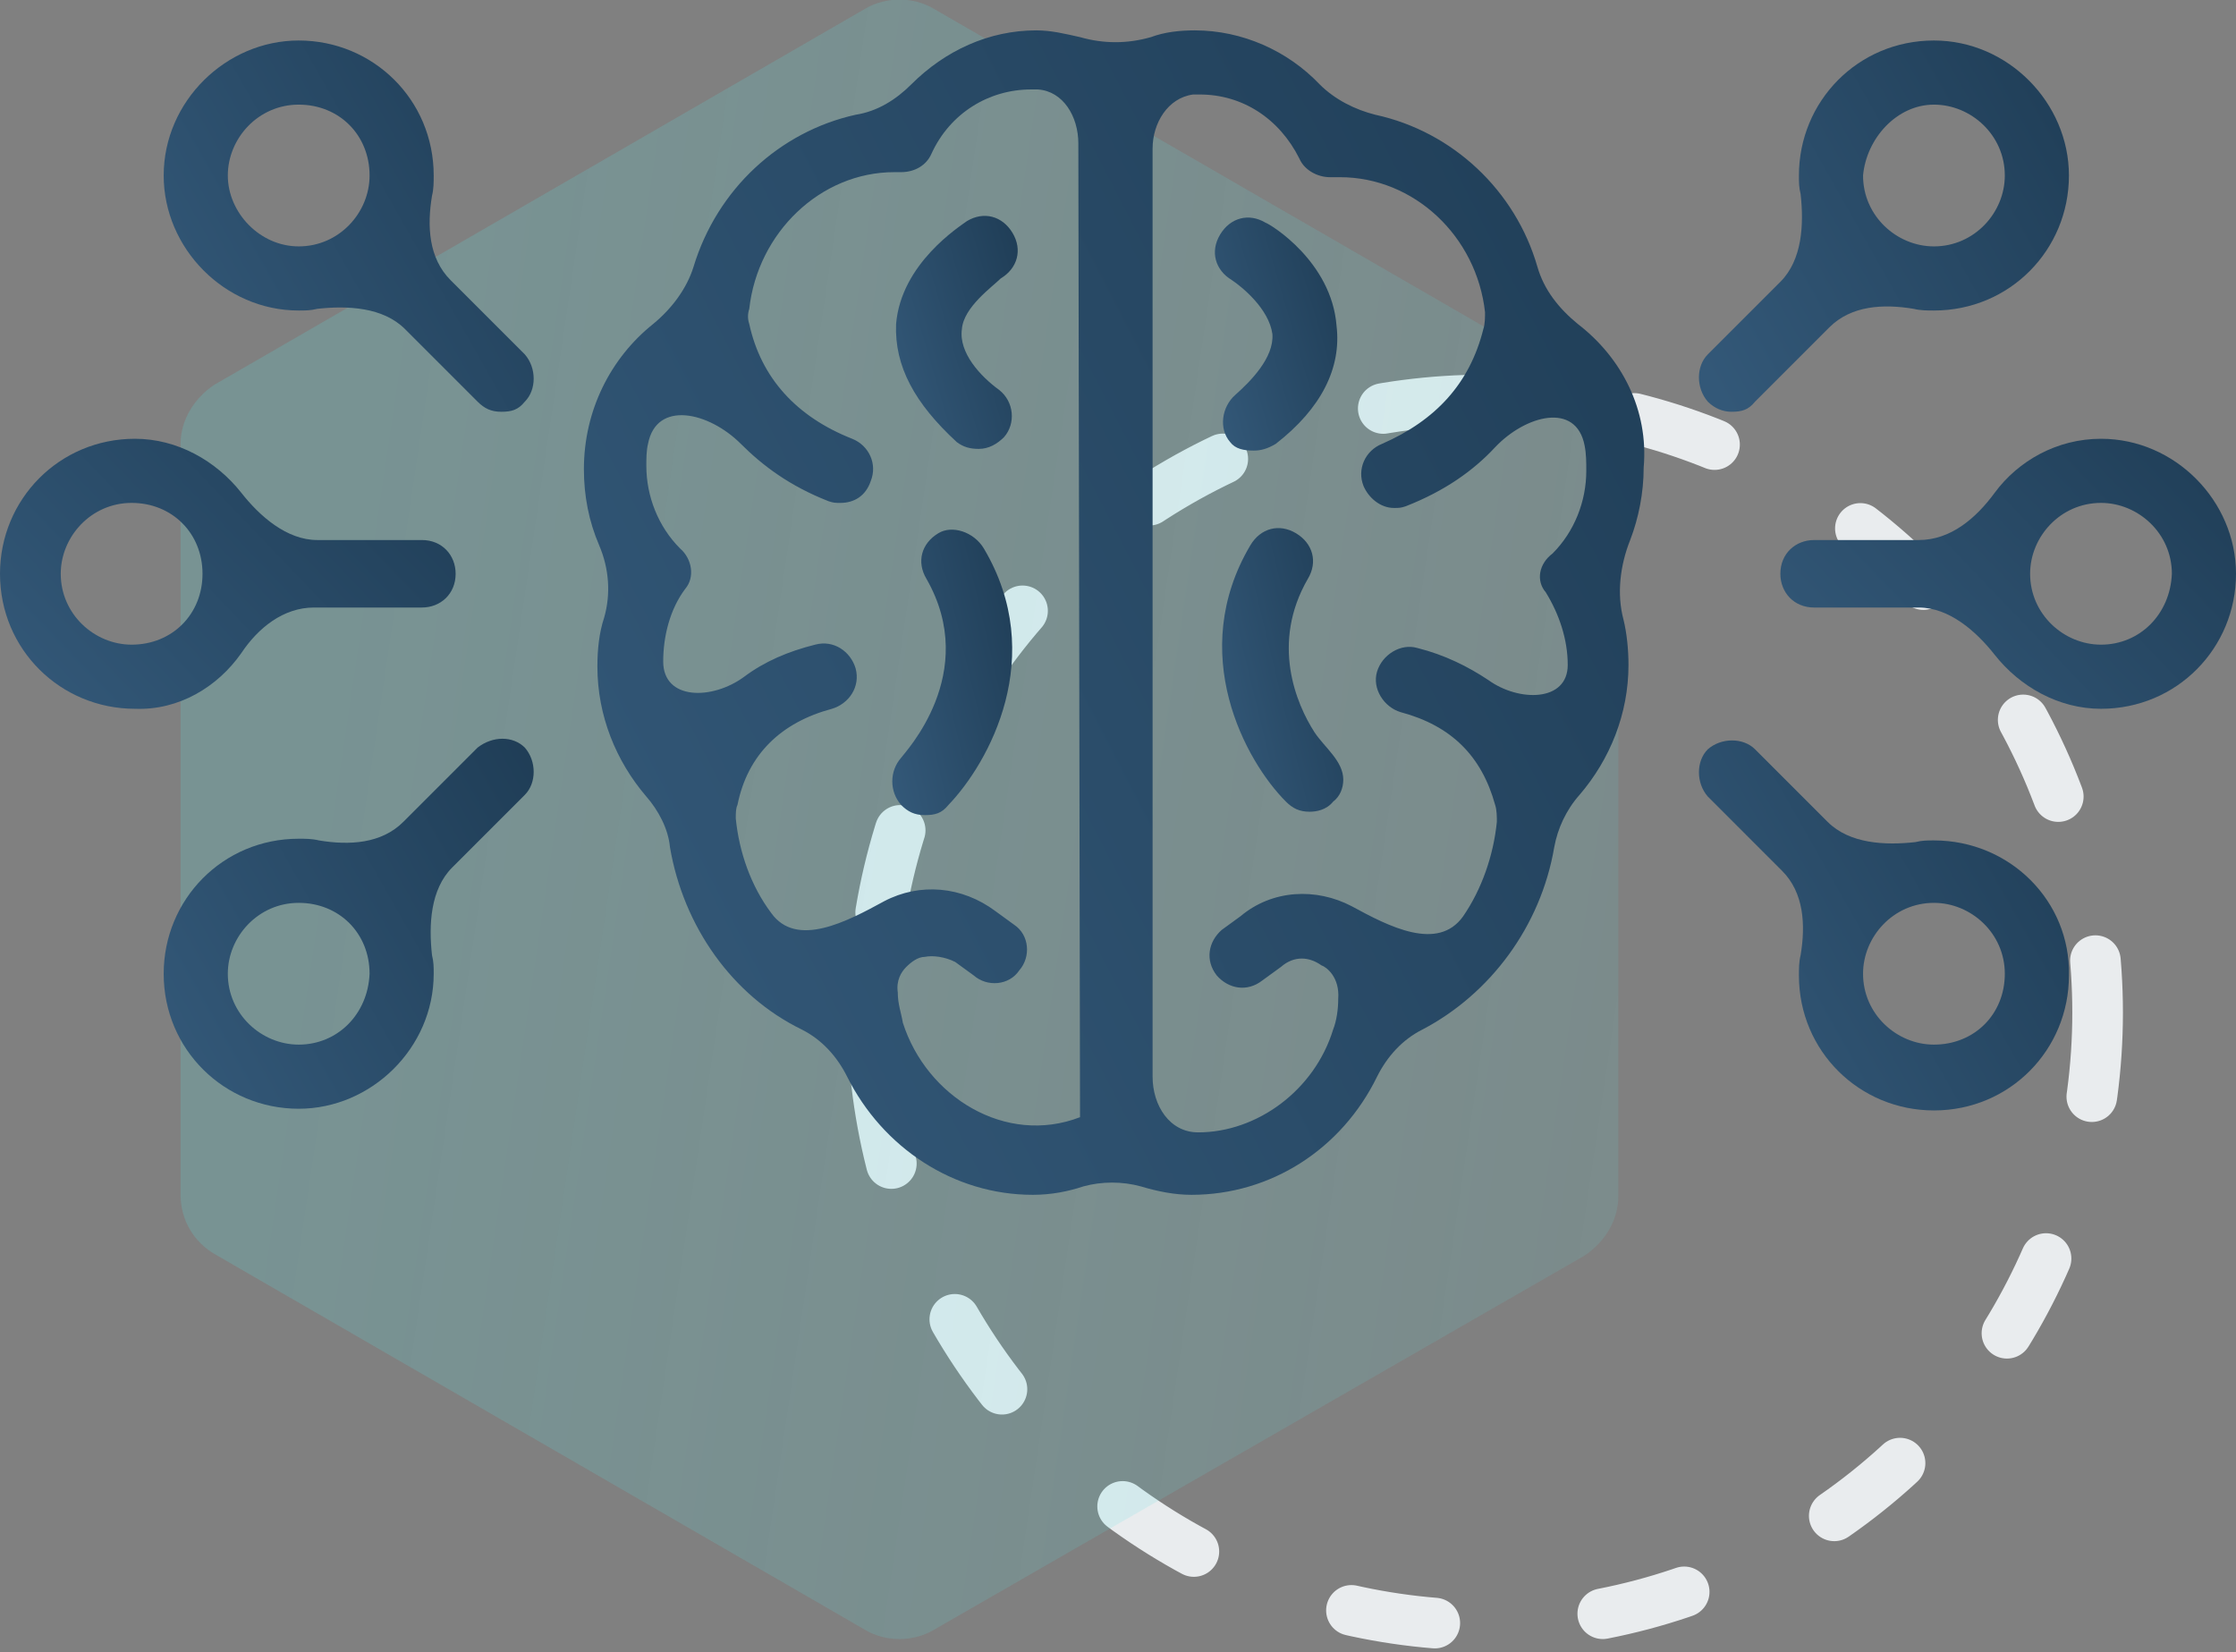 <svg viewBox="0 0 132.5 97.9" xmlns="http://www.w3.org/2000/svg" xmlns:xlink="http://www.w3.org/1999/xlink"><rect x="0" y="0" width="132.5" height="97.9" fill="#808080" stroke="none"/><linearGradient id="a" gradientTransform="matrix(1 0 0 -1 0 100.698)" gradientUnits="userSpaceOnUse" x1="188.659" x2="18.332" y1="31.997" y2="57.305"><stop offset="0" stop-color="#5cdbdd" stop-opacity=".03"/><stop offset="1" stop-color="#5cdbdd" stop-opacity=".21"/></linearGradient><linearGradient id="b"><stop offset="0" stop-color="#1f3d56"/><stop offset="1" stop-color="#335878"/></linearGradient><linearGradient id="c" gradientTransform="matrix(1 0 0 -1 0 100.698)" gradientUnits="userSpaceOnUse" x1="61.548" x2="51.587" xlink:href="#b" y1="62.304" y2="59.936"/><linearGradient id="d" gradientTransform="matrix(1 0 0 -1 0 100.698)" gradientUnits="userSpaceOnUse" x1="62.013" x2="52.232" xlink:href="#b" y1="81.983" y2="79.122"/><linearGradient id="e" gradientTransform="matrix(1 0 0 -1 0 100.698)" gradientUnits="userSpaceOnUse" x1="105.084" x2="31.278" xlink:href="#b" y1="84.299" y2="46.184"/><linearGradient id="f" gradientTransform="matrix(1 0 0 -1 0 100.698)" gradientUnits="userSpaceOnUse" x1="81.401" x2="71.316" xlink:href="#b" y1="62.124" y2="59.676"/><linearGradient id="g" gradientTransform="matrix(1 0 0 -1 0 100.698)" gradientUnits="userSpaceOnUse" x1="80.658" x2="70.845" xlink:href="#b" y1="82.799" y2="79.917"/><linearGradient id="h" gradientTransform="matrix(1 0 0 -1 0 100.698)" gradientUnits="userSpaceOnUse" x1="130.633" x2="109.762" xlink:href="#b" y1="76.59" y2="56.56"/><linearGradient id="i" gradientTransform="matrix(1 0 0 -1 0 100.698)" gradientUnits="userSpaceOnUse" x1="124.053" x2="99.39" xlink:href="#b" y1="95.638" y2="81.68"/><linearGradient id="j" gradientTransform="matrix(1 0 0 -1 0 100.698)" gradientUnits="userSpaceOnUse" x1="124.064" x2="99.418" xlink:href="#b" y1="54.273" y2="40.299"/><linearGradient id="k" gradientTransform="matrix(1 0 0 -1 0 100.698)" gradientUnits="userSpaceOnUse" x1="23.829" x2="2.951" xlink:href="#b" y1="77.908" y2="57.879"/><linearGradient id="l" gradientTransform="matrix(1 0 0 -1 0 100.698)" gradientUnits="userSpaceOnUse" x1="34.235" x2="9.591" xlink:href="#b" y1="52.345" y2="38.376"/><linearGradient id="m" gradientTransform="matrix(1 0 0 -1 0 100.698)" gradientUnits="userSpaceOnUse" x1="34.252" x2="9.589" xlink:href="#b" y1="93.666" y2="79.708"/><circle cx="88" cy="60" r="36.3" style="fill:none;stroke:#e9ecee;stroke-width:3;stroke-linecap:round;stroke-linejoin:round;stroke-dasharray:5 10"/><path d="m51.3.5c1.2-.7 2.8-.7 4 0l38.6 22.3c1.2.7 2 2 2 3.5v44.6c0 1.4-.8 2.7-2 3.5l-38.6 22.2c-1.2.7-2.8.7-4 0l-38.6-22.3c-1.2-.7-2-2-2-3.5v-44.5c0-1.4.8-2.7 2-3.5z" fill="url(#a)"/><path d="m55.6 31.6c-1 .6-1.3 1.7-.7 2.7 3.2 5.6-1.3 10.3-1.5 10.6-.7.8-.7 2 0 2.8.4.4.8.6 1.4.6s1-.1 1.4-.6c2.4-2.5 5.9-8.8 2.1-15.2-.6-1-1.9-1.4-2.7-.9z" fill="url(#c)"/><path d="m59.3 16.5c1-.6 1.3-1.7.7-2.7s-1.7-1.3-2.7-.7c-.4.3-3.9 2.5-4.2 6.1-.1 2.5 1.1 4.7 3.6 7 .4.3.8.4 1.3.4.6 0 1.1-.3 1.5-.7.7-.8.6-2.1-.3-2.8-1.1-.8-2.4-2.2-2.2-3.6.1-1.3 1.8-2.5 2.3-3z" fill="url(#d)"/><path d="m93.5 19.2c-1.1-.9-2-2-2.4-3.4-1.3-4.5-5-8-9.6-9-1.2-.3-2.4-.9-3.3-1.8-1.9-2-4.6-3.2-7.4-3.2-.9 0-1.8.1-2.6.4-1.4.4-2.8.4-4.2 0-.9-.2-1.7-.4-2.6-.4-2.8 0-5.4 1.2-7.4 3.2-.9.9-2 1.6-3.3 1.8-4.5 1-8.2 4.4-9.6 9-.4 1.3-1.3 2.5-2.4 3.4-2.5 2-4.1 5.1-4.1 8.6 0 1.6.3 3.1.9 4.5s.7 2.9.3 4.3c-.3.9-.4 1.9-.4 2.9 0 2.9 1.1 5.6 2.9 7.7.7.8 1.3 1.9 1.4 3 .8 4.7 3.7 8.8 7.8 10.8 1.2.6 2.1 1.6 2.7 2.8 2.1 4.2 6.3 7 11 7 1.1 0 2.1-.2 3-.5 1.1-.3 2.3-.3 3.4 0 1 .3 2 .5 3 .5 4.7 0 8.9-2.7 11-7 .6-1.2 1.5-2.2 2.7-2.8 4-2.1 7-6.1 7.8-10.8.2-1.1.7-2.2 1.5-3.1 1.8-2.1 2.9-4.8 2.9-7.7 0-.9-.1-1.9-.3-2.7-.4-1.5-.2-3.2.4-4.7.5-1.3.8-2.8.8-4.3.3-3.4-1.3-6.5-3.9-8.5zm-29.5 47s0 .1 0 0c-4.4 1.7-9.1-1.2-10.5-5.6-.1-.6-.3-1.1-.3-1.8-.1-.7.2-1.2.5-1.5s.7-.6 1.1-.6c.5-.1 1.2 0 1.8.3l1.1.8c.8.7 2.1.6 2.7-.3.7-.8.6-2.1-.3-2.7l-1.1-.8c-2-1.5-4.5-1.7-6.6-.6-2.2 1.2-5.2 2.8-6.7.7-1.2-1.6-1.9-3.6-2.1-5.6 0-.3 0-.6.1-.8.6-3 2.6-4.9 5.6-5.7 1-.3 1.7-1.3 1.4-2.4-.3-1-1.3-1.7-2.4-1.4-1.6.4-3 1-4.2 1.9-1.9 1.4-4.8 1.4-4.8-.9 0-1.5.4-3.1 1.3-4.3.6-.7.4-1.8-.3-2.4-1.3-1.3-2-3.1-2-4.9 0-.4 0-.9.1-1.3.5-2.6 3.6-1.9 5.5 0 1.3 1.3 2.9 2.5 5.2 3.4.3.1.4.1.7.1.8 0 1.5-.4 1.8-1.3.4-1-.1-2.1-1.1-2.5-3.3-1.3-5.4-3.6-6.1-6.8-.1-.3-.1-.6 0-.9.5-4.5 4.2-8.1 8.6-8.1h.4c.8 0 1.5-.4 1.8-1.1 1.1-2.4 3.4-3.8 5.9-3.8h.4c1.5.1 2.4 1.6 2.4 3.2l.1 57.7c-.1 0 0 0 0 0zm27.6-31.1c.8 1.3 1.3 2.8 1.3 4.3 0 2.2-2.9 2.2-4.7.9-1.2-.8-2.6-1.5-4.2-1.9-1-.3-2.1.4-2.4 1.4s.4 2.1 1.4 2.4c3 .8 4.8 2.6 5.6 5.5.1.3.1.7.1 1-.2 2-.9 4-2 5.6-1.5 2.1-4.4.6-6.6-.6-2.1-1.1-4.7-1-6.6.6l-1.1.8c-.8.7-1 1.8-.3 2.7.7.8 1.8 1 2.7.3l1.1-.8c.8-.7 1.7-.6 2.4-.1.3.1 1.1.7 1 2 0 .6-.1 1.3-.3 1.8-1.1 3.6-4.5 6.1-8 6.1-1.7 0-2.7-1.6-2.7-3.3v-55c0-1.5.9-3 2.4-3.2h.4c2.5 0 4.7 1.4 5.9 3.8.3.7 1.1 1.1 1.8 1.1h.6c4.4 0 8.1 3.5 8.6 8 0 .3 0 .7-.1 1-.8 3.2-2.8 5.4-6 6.8-1 .4-1.5 1.5-1.1 2.5.3.7 1 1.3 1.8 1.3.3 0 .4 0 .7-.1 2.3-.9 4-2.1 5.3-3.5 1.8-1.9 4.8-2.7 5.3-.1.1.5.1 1 .1 1.5 0 1.8-.7 3.6-2 4.9-.8.6-1 1.6-.4 2.3z" fill="url(#e)"/><path d="m77.5 34.3c.6-1 .3-2.1-.7-2.7s-2.1-.3-2.7.7c-3.8 6.4-.3 12.8 2.1 15.2.4.4.8.6 1.4.6.4 0 1-.1 1.4-.6.4-.3.6-.8.6-1.3 0-1.1-1.1-1.9-1.7-2.8-1.1-1.7-2.6-5.3-.4-9.1z" fill="url(#f)"/><path d="m74.3 26.7c.4 0 .8-.1 1.3-.4 2.7-2.1 3.9-4.5 3.6-7-.3-3.8-3.9-6-4.2-6.1-1-.6-2.1-.3-2.7.7s-.3 2.1.7 2.7c.6.4 2.2 1.7 2.4 3.2.1 1.4-1.3 2.8-2.2 3.6-.8.7-1 2-.3 2.8.3.4.8.5 1.4.5z" fill="url(#g)"/><path d="m124.5 26c-2.6 0-4.9 1.3-6.3 3.2-1.1 1.5-2.6 2.8-4.5 2.8h-6.2c-1.1 0-2 .8-2 2 0 1.1.8 2 2 2h6.2c1.8 0 3.4 1.4 4.5 2.8 1.5 1.9 3.8 3.2 6.3 3.2 4.5 0 8-3.6 8-8 0-4.3-3.6-8-8-8zm0 12.2c-2.2 0-4.2-1.8-4.2-4.2 0-2.2 1.8-4.2 4.2-4.2 2.2 0 4.2 1.8 4.2 4.2-.1 2.4-1.9 4.2-4.2 4.2z" fill="url(#h)"/><path d="m102.6 24.4c.6 0 1-.1 1.4-.6l4.4-4.4c1.3-1.3 3.2-1.4 5-1.1.4.1.8.1 1.2.1 4.5 0 8-3.6 8-8 0-4.3-3.6-8-8-8-4.5 0-8 3.6-8 8 0 .4 0 .7.1 1.1.2 1.8.1 3.9-1.2 5.2l-4.3 4.3c-.7.7-.7 2 0 2.8.4.4.9.6 1.4.6zm12-18.2c2.2 0 4.2 1.8 4.2 4.2 0 2.2-1.8 4.2-4.2 4.2-2.2 0-4.2-1.8-4.2-4.2.2-2.2 2-4.2 4.2-4.2z" fill="url(#i)"/><path d="m114.6 49.8c-.4 0-.7 0-1.1.1-1.8.2-3.9.1-5.2-1.2l-4.3-4.3c-.7-.7-2-.7-2.8 0-.7.7-.7 2 0 2.8l4.4 4.4c1.3 1.3 1.4 3.2 1.1 5-.1.4-.1.8-.1 1.2 0 4.5 3.6 8 8 8 4.5 0 8-3.6 8-8 .1-4.4-3.5-8-8-8zm0 12.1c-2.2 0-4.2-1.8-4.2-4.2 0-2.2 1.8-4.2 4.2-4.2 2.2 0 4.2 1.8 4.2 4.2s-1.8 4.2-4.2 4.2z" fill="url(#j)"/><path d="m14.3 38.7c1-1.5 2.5-2.7 4.3-2.7h6.4c1.1 0 2-.8 2-2 0-1.1-.8-2-2-2h-6.2c-1.8 0-3.4-1.4-4.5-2.8-1.5-1.9-3.8-3.2-6.3-3.2-4.5 0-8 3.6-8 8 0 4.5 3.6 8 8 8 2.6.1 4.9-1.3 6.3-3.3zm-6.5-.5c-2.2 0-4.2-1.8-4.2-4.2 0-2.2 1.8-4.2 4.2-4.2s4.2 1.8 4.2 4.2-1.8 4.2-4.2 4.2z" fill="url(#k)"/><path d="m28.3 44.3-4.4 4.4c-1.3 1.3-3.2 1.4-5 1.1-.4-.1-.8-.1-1.2-.1-4.5 0-8 3.6-8 8 0 4.5 3.6 8 8 8 4.3 0 8-3.6 8-8 0-.4 0-.7-.1-1.1-.2-1.8-.1-3.9 1.2-5.2l4.3-4.3c.7-.7.7-2 0-2.8-.7-.7-1.9-.7-2.8 0zm-10.6 17.6c-2.2 0-4.2-1.8-4.2-4.2 0-2.2 1.8-4.2 4.2-4.2s4.2 1.8 4.2 4.2c-.1 2.4-1.9 4.2-4.2 4.2z" fill="url(#l)"/><path d="m26.7 16.6c-1.3-1.3-1.4-3.2-1.1-5 .1-.4.1-.8.1-1.2 0-4.5-3.6-8-8-8-4.3 0-8 3.6-8 8 0 4.3 3.6 8 8 8 .4 0 .7 0 1.1-.1 1.8-.2 3.9-.1 5.2 1.2l4.3 4.3c.4.4.8.6 1.4.6s1-.1 1.4-.6c.7-.7.7-2 0-2.8zm-13.2-6.2c0-2.2 1.8-4.2 4.2-4.2s4.2 1.8 4.2 4.2c0 2.2-1.8 4.2-4.2 4.2-2.3 0-4.2-2-4.2-4.2z" fill="url(#m)"/></svg>